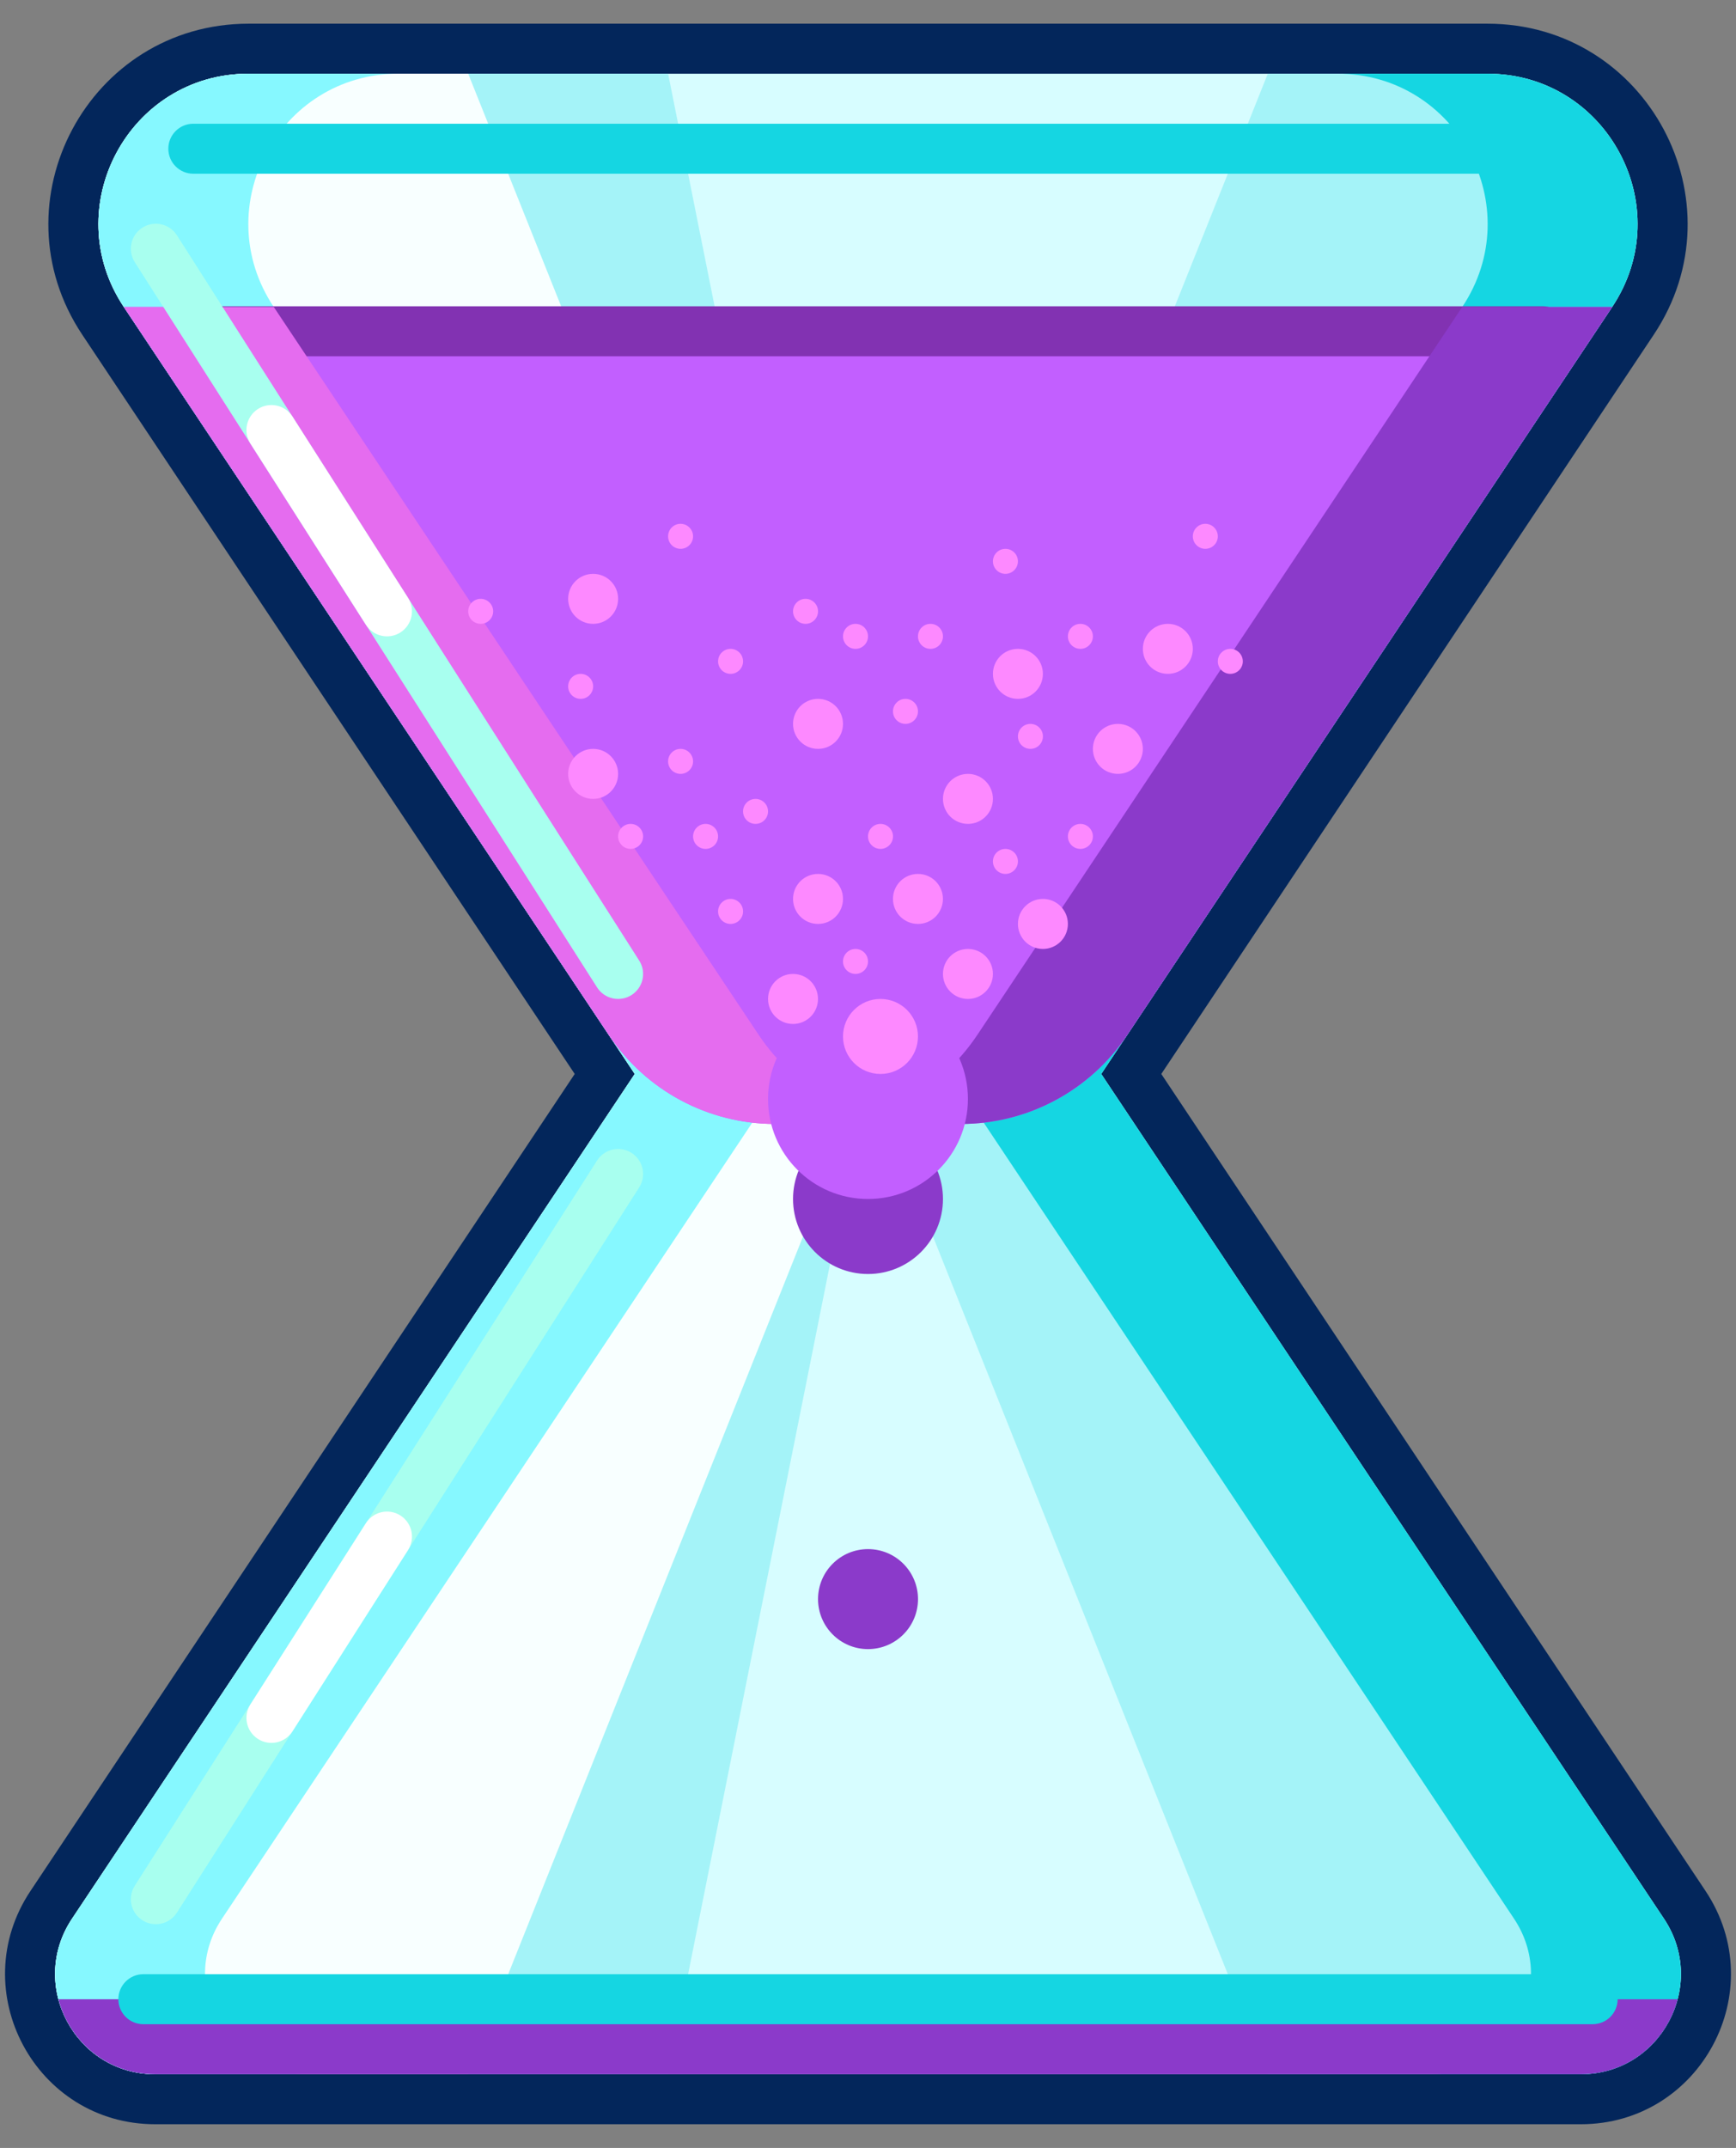 <svg width="55" height="68" viewBox="0 0 55 68" fill="none" xmlns="http://www.w3.org/2000/svg">
<rect x="0" y="0" width="55" height="68" fill="#808080" stroke="none"/>
<path fill-rule="evenodd" clip-rule="evenodd" d="M7.876 2.333C4.082 2.333 1.819 6.562 3.923 9.718L20.111 34L2.282 60.743C0.879 62.848 2.388 65.667 4.917 65.667H50.083C52.612 65.667 54.121 62.848 52.718 60.743L34.889 34L51.077 9.718C53.181 6.562 50.919 2.333 47.125 2.333H7.876Z" fill="#D7FDFF"/>
<path fill-rule="evenodd" clip-rule="evenodd" d="M2.606 10.596C-0.2 6.388 2.817 0.75 7.876 0.75H47.125C52.183 0.75 55.2 6.388 52.394 10.596L36.792 34L54.035 59.865C56.14 63.022 53.877 67.25 50.083 67.25H4.917C1.123 67.25 -1.139 63.022 0.965 59.865L18.208 34L2.606 10.596ZM34.889 34L51.077 9.718C53.181 6.562 50.919 2.333 47.125 2.333H7.876C4.082 2.333 1.819 6.562 3.923 9.718L20.111 34L2.282 60.743C0.879 62.848 2.388 65.667 4.917 65.667H50.083C52.612 65.667 54.121 62.848 52.718 60.743L34.889 34Z" fill="#03265B"/>
<path d="M7.876 2.333C4.082 2.333 1.819 6.562 3.923 9.718L20.111 34L2.282 60.743C0.879 62.848 2.388 65.667 4.917 65.667H21.167L27.5 34L21.167 2.333H7.876Z" fill="#A4F3F8"/>
<path d="M7.876 2.333C4.082 2.333 1.819 6.562 3.923 9.718L20.111 34L2.282 60.743C0.879 62.848 2.388 65.667 4.917 65.667H14.834L27.5 34L14.833 2.333H7.876Z" fill="#F8FFFF"/>
<path d="M52.718 60.743C54.121 62.848 52.612 65.667 50.083 65.667H40.167L27.5 34L40.167 2.333H47.124C50.918 2.333 53.181 6.562 51.077 9.718L34.889 34L52.718 60.743Z" fill="#A4F3F8"/>
<path fill-rule="evenodd" clip-rule="evenodd" d="M3.923 9.718C1.819 6.562 4.082 2.333 7.876 2.333H12.626C8.832 2.333 6.569 6.562 8.673 9.718L24.861 34L7.032 60.743C5.629 62.848 7.138 65.667 9.667 65.667H4.917C2.388 65.667 0.879 62.848 2.282 60.743L20.111 34L3.923 9.718Z" fill="#86F8FF"/>
<path fill-rule="evenodd" clip-rule="evenodd" d="M45.333 65.667H50.083C52.612 65.667 54.121 62.848 52.718 60.743L34.889 34L51.077 9.718C53.181 6.562 50.918 2.333 47.124 2.333H42.374C46.168 2.333 48.431 6.562 46.327 9.718L30.139 34L47.968 60.743C49.371 62.848 47.862 65.667 45.333 65.667Z" fill="#15D6E2"/>
<path d="M50.084 65.667H4.918C3.363 65.667 2.194 64.601 1.85 63.292H53.152C52.808 64.601 51.639 65.667 50.084 65.667Z" fill="#8B3ACA"/>
<path d="M3.924 9.718L51.077 9.718L35.714 32.763C34.539 34.525 32.562 35.583 30.445 35.583H24.557C22.439 35.583 20.462 34.525 19.287 32.763L3.924 9.718Z" fill="#C25FFF"/>
<path fill-rule="evenodd" clip-rule="evenodd" d="M5.333 10.488C5.333 10.05 5.687 9.696 6.125 9.696H48.875C49.312 9.696 49.666 10.05 49.666 10.488C49.666 10.925 49.312 11.279 48.875 11.279H6.125C5.687 11.279 5.333 10.925 5.333 10.488Z" fill="#8232B2"/>
<path fill-rule="evenodd" clip-rule="evenodd" d="M8.674 9.718H3.924L19.287 32.763C20.462 34.525 22.439 35.583 24.557 35.583H29.307C27.189 35.583 25.212 34.525 24.037 32.763L8.674 9.718Z" fill="#E56CEF"/>
<path fill-rule="evenodd" clip-rule="evenodd" d="M25.694 35.583H30.444C32.562 35.583 34.539 34.525 35.714 32.763L51.077 9.718H46.327L30.964 32.763C29.789 34.525 27.812 35.583 25.694 35.583Z" fill="#8B3ACA"/>
<path d="M29.084 50.625C29.084 51.499 28.375 52.208 27.5 52.208C26.626 52.208 25.917 51.499 25.917 50.625C25.917 49.751 26.626 49.042 27.5 49.042C28.375 49.042 29.084 49.751 29.084 50.625Z" fill="#8B3ACA"/>
<path d="M29.875 37.958C29.875 39.27 28.812 40.333 27.5 40.333C26.188 40.333 25.125 39.27 25.125 37.958C25.125 36.647 26.188 35.583 27.5 35.583C28.812 35.583 29.875 36.647 29.875 37.958Z" fill="#8B3ACA"/>
<path d="M30.666 34.792C30.666 36.541 29.249 37.958 27.5 37.958C25.751 37.958 24.333 36.541 24.333 34.792C24.333 33.043 25.751 31.625 27.5 31.625C29.249 31.625 30.666 33.043 30.666 34.792Z" fill="#C25FFF"/>
<path d="M26.708 28.458C26.708 28.896 26.354 29.25 25.917 29.25C25.479 29.25 25.125 28.896 25.125 28.458C25.125 28.021 25.479 27.667 25.917 27.667C26.354 27.667 26.708 28.021 26.708 28.458Z" fill="#FD89FF"/>
<path d="M25.916 31.625C25.916 32.062 25.562 32.417 25.125 32.417C24.687 32.417 24.333 32.062 24.333 31.625C24.333 31.188 24.687 30.833 25.125 30.833C25.562 30.833 25.916 31.188 25.916 31.625Z" fill="#FD89FF"/>
<path d="M29.083 32.812C29.083 33.468 28.551 34 27.895 34C27.24 34 26.708 33.468 26.708 32.812C26.708 32.157 27.24 31.625 27.895 31.625C28.551 31.625 29.083 32.157 29.083 32.812Z" fill="#FD89FF"/>
<path d="M31.458 30.833C31.458 31.271 31.104 31.625 30.667 31.625C30.229 31.625 29.875 31.271 29.875 30.833C29.875 30.396 30.229 30.042 30.667 30.042C31.104 30.042 31.458 30.396 31.458 30.833Z" fill="#FD89FF"/>
<path d="M27.5 30.438C27.5 30.656 27.323 30.833 27.104 30.833C26.885 30.833 26.708 30.656 26.708 30.438C26.708 30.219 26.885 30.042 27.104 30.042C27.323 30.042 27.5 30.219 27.5 30.438Z" fill="#FD89FF"/>
<path d="M23.542 28.854C23.542 29.073 23.364 29.25 23.146 29.25C22.927 29.25 22.75 29.073 22.75 28.854C22.75 28.636 22.927 28.458 23.146 28.458C23.364 28.458 23.542 28.636 23.542 28.854Z" fill="#FD89FF"/>
<path d="M31.458 25.292C31.458 25.729 31.104 26.083 30.667 26.083C30.229 26.083 29.875 25.729 29.875 25.292C29.875 24.854 30.229 24.5 30.667 24.5C31.104 24.5 31.458 24.854 31.458 25.292Z" fill="#FD89FF"/>
<path d="M26.708 22.917C26.708 23.354 26.354 23.708 25.917 23.708C25.479 23.708 25.125 23.354 25.125 22.917C25.125 22.479 25.479 22.125 25.917 22.125C26.354 22.125 26.708 22.479 26.708 22.917Z" fill="#FD89FF"/>
<path d="M33.041 21.333C33.041 21.771 32.687 22.125 32.25 22.125C31.812 22.125 31.458 21.771 31.458 21.333C31.458 20.896 31.812 20.542 32.25 20.542C32.687 20.542 33.041 20.896 33.041 21.333Z" fill="#FD89FF"/>
<path d="M19.583 18.958C19.583 19.396 19.229 19.75 18.792 19.75C18.354 19.75 18 19.396 18 18.958C18 18.521 18.354 18.167 18.792 18.167C19.229 18.167 19.583 18.521 19.583 18.958Z" fill="#FD89FF"/>
<path d="M19.583 24.5C19.583 24.937 19.229 25.292 18.792 25.292C18.354 25.292 18 24.937 18 24.5C18 24.063 18.354 23.708 18.792 23.708C19.229 23.708 19.583 24.063 19.583 24.5Z" fill="#FD89FF"/>
<path d="M36.208 23.708C36.208 24.146 35.854 24.5 35.417 24.5C34.979 24.5 34.625 24.146 34.625 23.708C34.625 23.271 34.979 22.917 35.417 22.917C35.854 22.917 36.208 23.271 36.208 23.708Z" fill="#FD89FF"/>
<path d="M29.874 28.458C29.874 28.896 29.52 29.25 29.083 29.25C28.645 29.25 28.291 28.896 28.291 28.458C28.291 28.021 28.645 27.667 29.083 27.667C29.52 27.667 29.874 28.021 29.874 28.458Z" fill="#FD89FF"/>
<path d="M33.833 29.25C33.833 29.687 33.479 30.042 33.042 30.042C32.604 30.042 32.25 29.687 32.25 29.25C32.25 28.813 32.604 28.458 33.042 28.458C33.479 28.458 33.833 28.813 33.833 29.25Z" fill="#FD89FF"/>
<path d="M37.791 20.542C37.791 20.979 37.437 21.333 37 21.333C36.562 21.333 36.208 20.979 36.208 20.542C36.208 20.104 36.562 19.75 37 19.75C37.437 19.75 37.791 20.104 37.791 20.542Z" fill="#FD89FF"/>
<path d="M24.333 25.688C24.333 25.906 24.155 26.083 23.937 26.083C23.718 26.083 23.541 25.906 23.541 25.688C23.541 25.469 23.718 25.292 23.937 25.292C24.155 25.292 24.333 25.469 24.333 25.688Z" fill="#FD89FF"/>
<path d="M28.292 26.479C28.292 26.698 28.114 26.875 27.896 26.875C27.677 26.875 27.5 26.698 27.5 26.479C27.5 26.261 27.677 26.083 27.896 26.083C28.114 26.083 28.292 26.261 28.292 26.479Z" fill="#FD89FF"/>
<path d="M29.083 22.521C29.083 22.739 28.905 22.917 28.687 22.917C28.468 22.917 28.291 22.739 28.291 22.521C28.291 22.302 28.468 22.125 28.687 22.125C28.905 22.125 29.083 22.302 29.083 22.521Z" fill="#FD89FF"/>
<path d="M25.917 19.354C25.917 19.573 25.739 19.75 25.521 19.75C25.302 19.75 25.125 19.573 25.125 19.354C25.125 19.136 25.302 18.958 25.521 18.958C25.739 18.958 25.917 19.136 25.917 19.354Z" fill="#FD89FF"/>
<path d="M23.542 20.938C23.542 21.156 23.364 21.333 23.146 21.333C22.927 21.333 22.75 21.156 22.75 20.938C22.75 20.719 22.927 20.542 23.146 20.542C23.364 20.542 23.542 20.719 23.542 20.938Z" fill="#FD89FF"/>
<path d="M18.792 21.729C18.792 21.948 18.614 22.125 18.396 22.125C18.177 22.125 18 21.948 18 21.729C18 21.511 18.177 21.333 18.396 21.333C18.614 21.333 18.792 21.511 18.792 21.729Z" fill="#FD89FF"/>
<path d="M15.625 19.354C15.625 19.573 15.447 19.75 15.229 19.75C15.01 19.75 14.833 19.573 14.833 19.354C14.833 19.136 15.01 18.958 15.229 18.958C15.447 18.958 15.625 19.136 15.625 19.354Z" fill="#FD89FF"/>
<path d="M21.958 24.104C21.958 24.323 21.78 24.5 21.562 24.5C21.343 24.5 21.166 24.323 21.166 24.104C21.166 23.886 21.343 23.708 21.562 23.708C21.78 23.708 21.958 23.886 21.958 24.104Z" fill="#FD89FF"/>
<path d="M22.75 26.479C22.75 26.698 22.573 26.875 22.354 26.875C22.135 26.875 21.958 26.698 21.958 26.479C21.958 26.261 22.135 26.083 22.354 26.083C22.573 26.083 22.75 26.261 22.75 26.479Z" fill="#FD89FF"/>
<path d="M20.375 26.479C20.375 26.698 20.198 26.875 19.979 26.875C19.76 26.875 19.583 26.698 19.583 26.479C19.583 26.261 19.76 26.083 19.979 26.083C20.198 26.083 20.375 26.261 20.375 26.479Z" fill="#FD89FF"/>
<path d="M33.042 23.312C33.042 23.531 32.864 23.708 32.646 23.708C32.427 23.708 32.25 23.531 32.25 23.312C32.25 23.094 32.427 22.917 32.646 22.917C32.864 22.917 33.042 23.094 33.042 23.312Z" fill="#FD89FF"/>
<path d="M34.625 26.479C34.625 26.698 34.447 26.875 34.229 26.875C34.01 26.875 33.833 26.698 33.833 26.479C33.833 26.261 34.01 26.083 34.229 26.083C34.447 26.083 34.625 26.261 34.625 26.479Z" fill="#FD89FF"/>
<path d="M39.375 20.938C39.375 21.156 39.197 21.333 38.979 21.333C38.76 21.333 38.583 21.156 38.583 20.938C38.583 20.719 38.76 20.542 38.979 20.542C39.197 20.542 39.375 20.719 39.375 20.938Z" fill="#FD89FF"/>
<path d="M34.625 20.146C34.625 20.364 34.447 20.542 34.229 20.542C34.01 20.542 33.833 20.364 33.833 20.146C33.833 19.927 34.01 19.75 34.229 19.75C34.447 19.75 34.625 19.927 34.625 20.146Z" fill="#FD89FF"/>
<path d="M32.25 17.771C32.25 17.989 32.072 18.167 31.854 18.167C31.635 18.167 31.458 17.989 31.458 17.771C31.458 17.552 31.635 17.375 31.854 17.375C32.072 17.375 32.25 17.552 32.25 17.771Z" fill="#FD89FF"/>
<path d="M29.875 20.146C29.875 20.364 29.698 20.542 29.479 20.542C29.26 20.542 29.083 20.364 29.083 20.146C29.083 19.927 29.26 19.75 29.479 19.75C29.698 19.75 29.875 19.927 29.875 20.146Z" fill="#FD89FF"/>
<path d="M27.5 20.146C27.5 20.364 27.323 20.542 27.104 20.542C26.885 20.542 26.708 20.364 26.708 20.146C26.708 19.927 26.885 19.75 27.104 19.75C27.323 19.75 27.5 19.927 27.5 20.146Z" fill="#FD89FF"/>
<path d="M21.958 16.979C21.958 17.198 21.78 17.375 21.562 17.375C21.343 17.375 21.166 17.198 21.166 16.979C21.166 16.761 21.343 16.583 21.562 16.583C21.78 16.583 21.958 16.761 21.958 16.979Z" fill="#FD89FF"/>
<path d="M38.583 16.979C38.583 17.198 38.406 17.375 38.187 17.375C37.968 17.375 37.791 17.198 37.791 16.979C37.791 16.761 37.968 16.583 38.187 16.583C38.406 16.583 38.583 16.761 38.583 16.979Z" fill="#FD89FF"/>
<path d="M32.25 27.271C32.25 27.489 32.072 27.667 31.854 27.667C31.635 27.667 31.458 27.489 31.458 27.271C31.458 27.052 31.635 26.875 31.854 26.875C32.072 26.875 32.25 27.052 32.25 27.271Z" fill="#FD89FF"/>
<path fill-rule="evenodd" clip-rule="evenodd" d="M4.511 60.792C4.88 61.028 5.37 60.919 5.605 60.551L20.25 37.592C20.486 37.224 20.378 36.734 20.009 36.499C19.64 36.264 19.151 36.372 18.916 36.741L4.27 59.699C4.035 60.068 4.143 60.557 4.511 60.792Z" fill="#A8FFEF"/>
<path fill-rule="evenodd" clip-rule="evenodd" d="M8.174 55.053C8.542 55.288 9.032 55.18 9.267 54.811L12.928 49.072C13.163 48.703 13.055 48.214 12.687 47.978C12.318 47.743 11.829 47.852 11.593 48.22L7.932 53.96C7.697 54.328 7.805 54.818 8.174 55.053Z" fill="white"/>
<path fill-rule="evenodd" clip-rule="evenodd" d="M4.511 7.208C4.88 6.972 5.37 7.081 5.605 7.449L20.25 30.408C20.486 30.776 20.378 31.266 20.009 31.501C19.64 31.736 19.151 31.628 18.916 31.259L4.27 8.301C4.035 7.932 4.143 7.443 4.511 7.208Z" fill="#A8FFEF"/>
<path fill-rule="evenodd" clip-rule="evenodd" d="M8.174 12.947C8.542 12.712 9.032 12.82 9.267 13.189L12.928 18.928C13.163 19.297 13.055 19.786 12.687 20.022C12.318 20.257 11.829 20.148 11.593 19.78L7.932 14.04C7.697 13.672 7.805 13.182 8.174 12.947Z" fill="white"/>
<path fill-rule="evenodd" clip-rule="evenodd" d="M3.75 63.292C3.75 62.854 4.104 62.5 4.542 62.5H50.458C50.896 62.5 51.25 62.854 51.25 63.292C51.25 63.729 50.896 64.083 50.458 64.083H4.542C4.104 64.083 3.75 63.729 3.75 63.292Z" fill="#15D6E2"/>
<path fill-rule="evenodd" clip-rule="evenodd" d="M5.333 4.708C5.333 4.271 5.687 3.917 6.125 3.917H48.875C49.312 3.917 49.666 4.271 49.666 4.708C49.666 5.146 49.312 5.5 48.875 5.5H6.125C5.687 5.5 5.333 5.146 5.333 4.708Z" fill="#15D6E2"/>
</svg>
